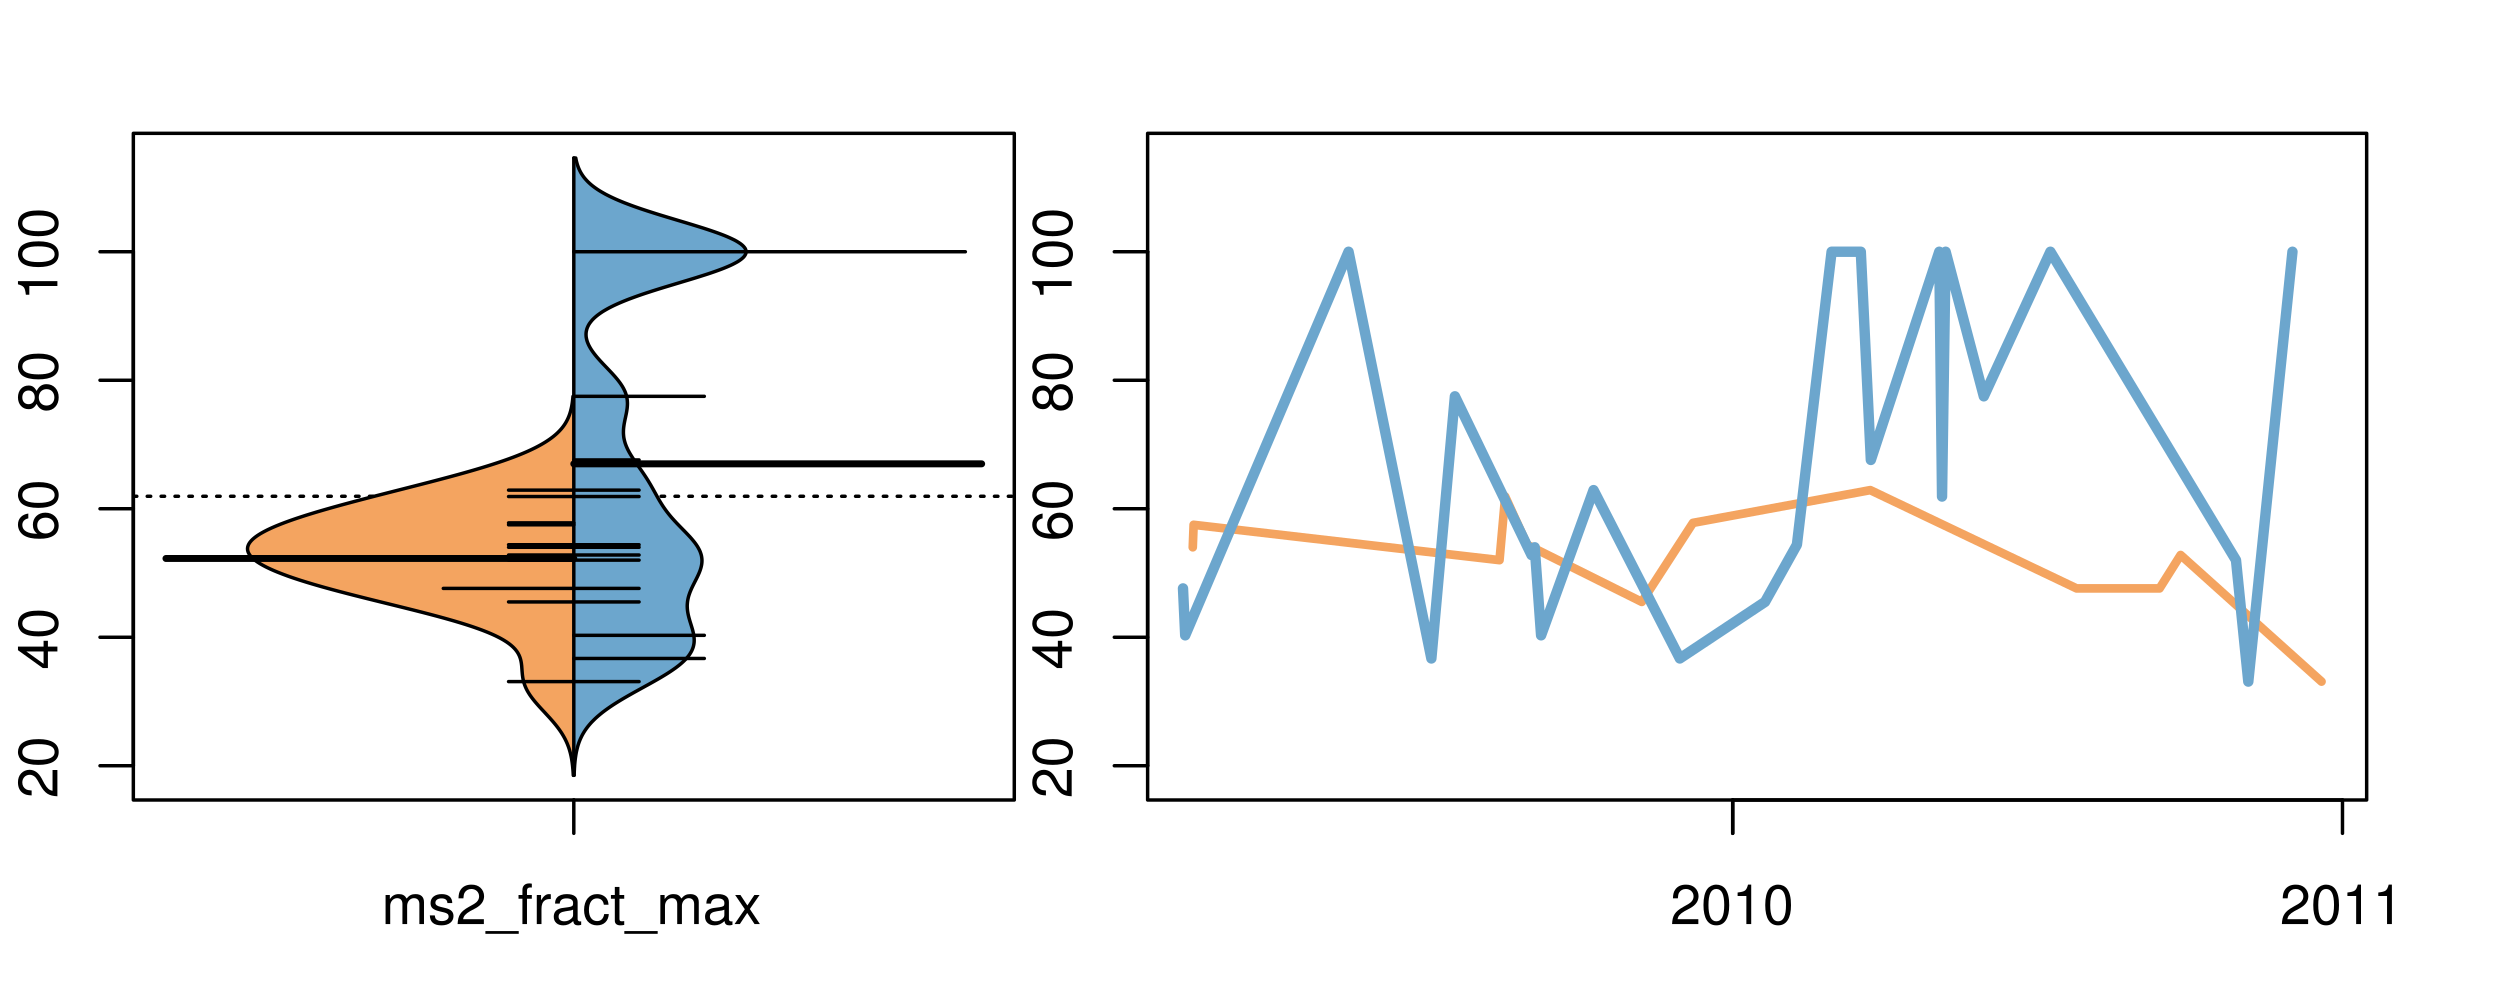 <?xml version="1.0" encoding="UTF-8"?>
<svg xmlns="http://www.w3.org/2000/svg" xmlns:xlink="http://www.w3.org/1999/xlink" width="540pt" height="216pt" viewBox="0 0 540 216" version="1.1">
<defs>
<g>
<symbol overflow="visible" id="glyph0-0">
<path style="stroke:none;" d="M -1.047 -6.078 L -1.047 -1.594 C -1.734 -1.703 -2.188 -2.094 -2.797 -3.125 L -3.438 -4.328 C -4.094 -5.516 -4.969 -6.125 -6.016 -6.125 C -6.719 -6.125 -7.375 -5.844 -7.844 -5.344 C -8.297 -4.844 -8.516 -4.219 -8.516 -3.406 C -8.516 -2.328 -8.125 -1.531 -7.406 -1.062 C -6.953 -0.75 -6.422 -0.625 -5.562 -0.594 L -5.562 -1.656 C -6.125 -1.688 -6.484 -1.766 -6.75 -1.906 C -7.266 -2.188 -7.578 -2.734 -7.578 -3.375 C -7.578 -4.328 -6.906 -5.047 -5.984 -5.047 C -5.312 -5.047 -4.734 -4.656 -4.312 -3.906 L -3.688 -2.797 C -2.672 -1.016 -1.875 -0.5 0 -0.406 L 0 -6.078 Z M -1.047 -6.078 "/>
</symbol>
<symbol overflow="visible" id="glyph0-1">
<path style="stroke:none;" d="M -8.516 -3.297 C -8.516 -2.516 -8.156 -1.781 -7.578 -1.344 C -6.828 -0.797 -5.688 -0.516 -4.109 -0.516 C -1.25 -0.516 0.281 -1.469 0.281 -3.297 C 0.281 -5.094 -1.25 -6.078 -4.047 -6.078 C -5.703 -6.078 -6.797 -5.812 -7.578 -5.25 C -8.172 -4.812 -8.516 -4.109 -8.516 -3.297 Z M -7.578 -3.297 C -7.578 -4.438 -6.422 -5 -4.141 -5 C -1.734 -5 -0.594 -4.453 -0.594 -3.281 C -0.594 -2.156 -1.781 -1.594 -4.109 -1.594 C -6.438 -1.594 -7.578 -2.156 -7.578 -3.297 Z M -7.578 -3.297 "/>
</symbol>
<symbol overflow="visible" id="glyph0-2">
<path style="stroke:none;" d="M -2.047 -3.922 L 0 -3.922 L 0 -4.984 L -2.047 -4.984 L -2.047 -6.234 L -2.984 -6.234 L -2.984 -4.984 L -8.516 -4.984 L -8.516 -4.203 L -3.156 -0.344 L -2.047 -0.344 Z M -2.984 -3.922 L -2.984 -1.266 L -6.703 -3.922 Z M -2.984 -3.922 "/>
</symbol>
<symbol overflow="visible" id="glyph0-3">
<path style="stroke:none;" d="M -6.281 -5.969 C -7.688 -5.766 -8.516 -4.859 -8.516 -3.562 C -8.516 -2.625 -8.047 -1.781 -7.297 -1.281 C -6.469 -0.75 -5.422 -0.516 -3.875 -0.516 C -2.453 -0.516 -1.531 -0.734 -0.781 -1.234 C -0.094 -1.688 0.281 -2.438 0.281 -3.375 C 0.281 -4.984 -0.922 -6.156 -2.594 -6.156 C -4.172 -6.156 -5.297 -5.078 -5.297 -3.547 C -5.297 -2.719 -4.969 -2.047 -4.344 -1.594 C -6.422 -1.609 -7.578 -2.281 -7.578 -3.484 C -7.578 -4.234 -7.109 -4.75 -6.281 -4.922 Z M -4.359 -3.422 C -4.359 -4.438 -3.641 -5.078 -2.516 -5.078 C -1.438 -5.078 -0.656 -4.359 -0.656 -3.391 C -0.656 -2.406 -1.469 -1.656 -2.562 -1.656 C -3.625 -1.656 -4.359 -2.375 -4.359 -3.422 Z M -4.359 -3.422 "/>
</symbol>
<symbol overflow="visible" id="glyph0-4">
<path style="stroke:none;" d="M -4.469 -4.688 C -5 -5.562 -5.438 -5.859 -6.234 -5.859 C -7.578 -5.859 -8.516 -4.812 -8.516 -3.297 C -8.516 -1.797 -7.578 -0.75 -6.234 -0.75 C -5.453 -0.75 -5.016 -1.031 -4.469 -1.891 C -4.016 -0.922 -3.297 -0.438 -2.359 -0.438 C -0.797 -0.438 0.281 -1.625 0.281 -3.297 C 0.281 -4.984 -0.797 -6.156 -2.359 -6.156 C -3.297 -6.156 -4.016 -5.672 -4.469 -4.688 Z M -7.578 -3.297 C -7.578 -4.203 -7.047 -4.781 -6.219 -4.781 C -5.422 -4.781 -4.891 -4.188 -4.891 -3.297 C -4.891 -2.406 -5.422 -1.828 -6.234 -1.828 C -7.047 -1.828 -7.578 -2.406 -7.578 -3.297 Z M -4.016 -3.297 C -4.016 -4.359 -3.344 -5.078 -2.344 -5.078 C -1.328 -5.078 -0.656 -4.359 -0.656 -3.281 C -0.656 -2.25 -1.344 -1.531 -2.344 -1.531 C -3.344 -1.531 -4.016 -2.25 -4.016 -3.297 Z M -4.016 -3.297 "/>
</symbol>
<symbol overflow="visible" id="glyph0-5">
<path style="stroke:none;" d="M -6.062 -3.109 L 0 -3.109 L 0 -4.156 L -8.516 -4.156 L -8.516 -3.469 C -7.203 -3.094 -7.016 -2.859 -6.812 -1.219 L -6.062 -1.219 Z M -6.062 -3.109 "/>
</symbol>
<symbol overflow="visible" id="glyph0-6">
<path style="stroke:none;" d="M -8.75 -5.938 L -8.75 -4.938 L -5.5 -4.938 C -6.125 -4.531 -6.469 -3.859 -6.469 -3.016 C -6.469 -1.375 -5.156 -0.312 -3.156 -0.312 C -1.031 -0.312 0.281 -1.359 0.281 -3.047 C 0.281 -3.906 -0.047 -4.516 -0.828 -5.047 L 0 -5.047 L 0 -5.938 Z M -5.531 -3.188 C -5.531 -4.266 -4.578 -4.938 -3.078 -4.938 C -1.625 -4.938 -0.656 -4.25 -0.656 -3.188 C -0.656 -2.094 -1.625 -1.359 -3.094 -1.359 C -4.562 -1.359 -5.531 -2.094 -5.531 -3.188 Z M -5.531 -3.188 "/>
</symbol>
<symbol overflow="visible" id="glyph0-7">
<path style="stroke:none;" d="M -6.281 -3.094 L -6.281 -2.047 L -7.266 -2.047 C -7.688 -2.047 -7.906 -2.297 -7.906 -2.75 C -7.906 -2.828 -7.906 -2.875 -7.891 -3.094 L -8.719 -3.094 C -8.766 -2.875 -8.781 -2.734 -8.781 -2.531 C -8.781 -1.609 -8.25 -1.062 -7.359 -1.062 L -6.281 -1.062 L -6.281 -0.219 L -5.469 -0.219 L -5.469 -1.062 L 0 -1.062 L 0 -2.047 L -5.469 -2.047 L -5.469 -3.094 Z M -6.281 -3.094 "/>
</symbol>
<symbol overflow="visible" id="glyph0-8">
<path style="stroke:none;" d="M 1.516 -6.938 L 1.516 0.266 L 2.109 0.266 L 2.109 -6.938 Z M 1.516 -6.938 "/>
</symbol>
<symbol overflow="visible" id="glyph0-9">
<path style="stroke:none;" d="M -6.469 -3.266 C -6.469 -1.5 -5.203 -0.438 -3.094 -0.438 C -0.984 -0.438 0.281 -1.484 0.281 -3.281 C 0.281 -5.047 -0.984 -6.125 -3.047 -6.125 C -5.219 -6.125 -6.469 -5.078 -6.469 -3.266 Z M -5.547 -3.281 C -5.547 -4.406 -4.625 -5.078 -3.062 -5.078 C -1.578 -5.078 -0.641 -4.375 -0.641 -3.281 C -0.641 -2.156 -1.578 -1.469 -3.094 -1.469 C -4.609 -1.469 -5.547 -2.156 -5.547 -3.281 Z M -5.547 -3.281 "/>
</symbol>
<symbol overflow="visible" id="glyph0-10">
<path style="stroke:none;" d="M -8.75 -1.828 L -8.75 -0.812 L 0 -0.812 L 0 -1.828 Z M -8.75 -1.828 "/>
</symbol>
<symbol overflow="visible" id="glyph0-11">
<path style="stroke:none;" d="M -1.25 -2.297 L -1.25 -1.047 L 0 -1.047 L 0 -2.297 Z M -1.25 -2.297 "/>
</symbol>
<symbol overflow="visible" id="glyph0-12">
<path style="stroke:none;" d="M -8.516 -5.719 L -8.516 -1.312 L -3.875 -0.688 L -3.875 -1.656 C -4.469 -2.141 -4.672 -2.562 -4.672 -3.219 C -4.672 -4.359 -3.891 -5.078 -2.625 -5.078 C -1.406 -5.078 -0.656 -4.375 -0.656 -3.219 C -0.656 -2.297 -1.125 -1.734 -2.094 -1.469 L -2.094 -0.422 C -1.391 -0.562 -1.062 -0.688 -0.75 -0.938 C -0.094 -1.422 0.281 -2.281 0.281 -3.234 C 0.281 -4.953 -0.969 -6.156 -2.766 -6.156 C -4.453 -6.156 -5.609 -5.047 -5.609 -3.406 C -5.609 -2.812 -5.453 -2.328 -5.094 -1.844 L -7.469 -2.172 L -7.469 -5.719 Z M -8.516 -5.719 "/>
</symbol>
<symbol overflow="visible" id="glyph0-13">
<path style="stroke:none;" d="M 0 -3.422 L -6.281 -5.828 L -6.281 -4.703 L -1.188 -2.922 L -6.281 -1.25 L -6.281 -0.125 L 0 -2.328 Z M 0 -3.422 "/>
</symbol>
<symbol overflow="visible" id="glyph0-14">
<path style="stroke:none;" d="M -0.594 -6.422 C -0.562 -6.312 -0.562 -6.266 -0.562 -6.203 C -0.562 -5.859 -0.75 -5.656 -1.062 -5.656 L -4.75 -5.656 C -5.875 -5.656 -6.469 -4.844 -6.469 -3.297 C -6.469 -2.391 -6.203 -1.625 -5.734 -1.219 C -5.406 -0.922 -5.047 -0.797 -4.422 -0.781 L -4.422 -1.781 C -5.203 -1.875 -5.547 -2.328 -5.547 -3.266 C -5.547 -4.156 -5.203 -4.672 -4.609 -4.672 L -4.344 -4.672 C -3.922 -4.672 -3.75 -4.422 -3.641 -3.625 C -3.469 -2.203 -3.422 -1.984 -3.266 -1.609 C -2.969 -0.875 -2.406 -0.5 -1.578 -0.5 C -0.438 -0.5 0.281 -1.297 0.281 -2.562 C 0.281 -3.359 0 -4 -0.641 -4.703 C -0.016 -4.781 0.281 -5.094 0.281 -5.734 C 0.281 -5.938 0.25 -6.094 0.172 -6.422 Z M -1.984 -4.672 C -1.641 -4.672 -1.438 -4.578 -1.156 -4.266 C -0.797 -3.859 -0.594 -3.375 -0.594 -2.781 C -0.594 -2 -0.969 -1.547 -1.609 -1.547 C -2.266 -1.547 -2.609 -1.984 -2.766 -3.062 C -2.906 -4.109 -2.953 -4.328 -3.109 -4.672 Z M -1.984 -4.672 "/>
</symbol>
<symbol overflow="visible" id="glyph0-15">
<path style="stroke:none;" d="M 0 -5.781 L -6.281 -5.781 L -6.281 -4.781 L -2.719 -4.781 C -1.438 -4.781 -0.594 -4.109 -0.594 -3.078 C -0.594 -2.281 -1.078 -1.781 -1.844 -1.781 L -6.281 -1.781 L -6.281 -0.781 L -1.438 -0.781 C -0.391 -0.781 0.281 -1.562 0.281 -2.781 C 0.281 -3.703 -0.047 -4.297 -0.875 -4.891 L 0 -4.891 Z M 0 -5.781 "/>
</symbol>
<symbol overflow="visible" id="glyph0-16">
<path style="stroke:none;" d="M -2.812 -6.156 C -3.766 -6.156 -4.344 -6.078 -4.812 -5.906 C -5.844 -5.5 -6.469 -4.531 -6.469 -3.359 C -6.469 -1.609 -5.125 -0.484 -3.062 -0.484 C -1 -0.484 0.281 -1.578 0.281 -3.344 C 0.281 -4.781 -0.547 -5.766 -1.906 -6.031 L -1.906 -5.016 C -1.078 -4.734 -0.641 -4.172 -0.641 -3.375 C -0.641 -2.734 -0.938 -2.203 -1.469 -1.859 C -1.828 -1.625 -2.188 -1.531 -2.812 -1.531 Z M -3.625 -1.547 C -4.781 -1.625 -5.547 -2.344 -5.547 -3.344 C -5.547 -4.328 -4.734 -5.094 -3.703 -5.094 C -3.672 -5.094 -3.641 -5.094 -3.625 -5.078 Z M -3.625 -1.547 "/>
</symbol>
<symbol overflow="visible" id="glyph1-0">
<path style="stroke:none;" d="M 0.844 -6.281 L 0.844 0 L 1.844 0 L 1.844 -3.953 C 1.844 -4.859 2.516 -5.594 3.328 -5.594 C 4.062 -5.594 4.484 -5.141 4.484 -4.328 L 4.484 0 L 5.5 0 L 5.5 -3.953 C 5.5 -4.859 6.156 -5.594 6.969 -5.594 C 7.703 -5.594 8.141 -5.125 8.141 -4.328 L 8.141 0 L 9.141 0 L 9.141 -4.719 C 9.141 -5.844 8.5 -6.469 7.312 -6.469 C 6.484 -6.469 5.969 -6.219 5.391 -5.516 C 5.016 -6.188 4.516 -6.469 3.703 -6.469 C 2.859 -6.469 2.297 -6.156 1.766 -5.406 L 1.766 -6.281 Z M 0.844 -6.281 "/>
</symbol>
<symbol overflow="visible" id="glyph1-1">
<path style="stroke:none;" d="M 5.25 -4.531 C 5.25 -5.766 4.422 -6.469 2.969 -6.469 C 1.516 -6.469 0.562 -5.719 0.562 -4.547 C 0.562 -3.562 1.062 -3.094 2.562 -2.734 L 3.484 -2.516 C 4.188 -2.344 4.469 -2.094 4.469 -1.625 C 4.469 -1.047 3.875 -0.641 3 -0.641 C 2.453 -0.641 2 -0.797 1.75 -1.062 C 1.594 -1.25 1.531 -1.422 1.469 -1.875 L 0.406 -1.875 C 0.453 -0.422 1.266 0.281 2.922 0.281 C 4.5 0.281 5.516 -0.5 5.516 -1.719 C 5.516 -2.656 4.984 -3.172 3.734 -3.469 L 2.766 -3.703 C 1.953 -3.891 1.609 -4.156 1.609 -4.594 C 1.609 -5.172 2.125 -5.547 2.938 -5.547 C 3.75 -5.547 4.172 -5.203 4.203 -4.531 Z M 5.25 -4.531 "/>
</symbol>
<symbol overflow="visible" id="glyph1-2">
<path style="stroke:none;" d="M 6.078 -1.047 L 1.594 -1.047 C 1.703 -1.734 2.094 -2.188 3.125 -2.797 L 4.328 -3.438 C 5.516 -4.094 6.125 -4.969 6.125 -6.016 C 6.125 -6.719 5.844 -7.375 5.344 -7.844 C 4.844 -8.297 4.219 -8.516 3.406 -8.516 C 2.328 -8.516 1.531 -8.125 1.062 -7.406 C 0.75 -6.953 0.625 -6.422 0.594 -5.562 L 1.656 -5.562 C 1.688 -6.125 1.766 -6.484 1.906 -6.75 C 2.188 -7.266 2.734 -7.578 3.375 -7.578 C 4.328 -7.578 5.047 -6.906 5.047 -5.984 C 5.047 -5.312 4.656 -4.734 3.906 -4.312 L 2.797 -3.688 C 1.016 -2.672 0.5 -1.875 0.406 0 L 6.078 0 Z M 6.078 -1.047 "/>
</symbol>
<symbol overflow="visible" id="glyph1-3">
<path style="stroke:none;" d="M 6.938 1.516 L -0.266 1.516 L -0.266 2.109 L 6.938 2.109 Z M 6.938 1.516 "/>
</symbol>
<symbol overflow="visible" id="glyph1-4">
<path style="stroke:none;" d="M 3.094 -6.281 L 2.047 -6.281 L 2.047 -7.266 C 2.047 -7.688 2.297 -7.906 2.75 -7.906 C 2.828 -7.906 2.875 -7.906 3.094 -7.891 L 3.094 -8.719 C 2.875 -8.766 2.734 -8.781 2.531 -8.781 C 1.609 -8.781 1.062 -8.25 1.062 -7.359 L 1.062 -6.281 L 0.219 -6.281 L 0.219 -5.469 L 1.062 -5.469 L 1.062 0 L 2.047 0 L 2.047 -5.469 L 3.094 -5.469 Z M 3.094 -6.281 "/>
</symbol>
<symbol overflow="visible" id="glyph1-5">
<path style="stroke:none;" d="M 0.828 -6.281 L 0.828 0 L 1.844 0 L 1.844 -3.266 C 1.844 -4.156 2.062 -4.75 2.547 -5.094 C 2.859 -5.328 3.156 -5.406 3.859 -5.406 L 3.859 -6.438 C 3.688 -6.453 3.594 -6.469 3.469 -6.469 C 2.812 -6.469 2.328 -6.078 1.75 -5.141 L 1.75 -6.281 Z M 0.828 -6.281 "/>
</symbol>
<symbol overflow="visible" id="glyph1-6">
<path style="stroke:none;" d="M 6.422 -0.594 C 6.312 -0.562 6.266 -0.562 6.203 -0.562 C 5.859 -0.562 5.656 -0.75 5.656 -1.062 L 5.656 -4.75 C 5.656 -5.875 4.844 -6.469 3.297 -6.469 C 2.391 -6.469 1.625 -6.203 1.219 -5.734 C 0.922 -5.406 0.797 -5.047 0.781 -4.422 L 1.781 -4.422 C 1.875 -5.203 2.328 -5.547 3.266 -5.547 C 4.156 -5.547 4.672 -5.203 4.672 -4.609 L 4.672 -4.344 C 4.672 -3.922 4.422 -3.75 3.625 -3.641 C 2.203 -3.469 1.984 -3.422 1.609 -3.266 C 0.875 -2.969 0.5 -2.406 0.5 -1.578 C 0.5 -0.438 1.297 0.281 2.562 0.281 C 3.359 0.281 4 0 4.703 -0.641 C 4.781 -0.016 5.094 0.281 5.734 0.281 C 5.938 0.281 6.094 0.25 6.422 0.172 Z M 4.672 -1.984 C 4.672 -1.641 4.578 -1.438 4.266 -1.156 C 3.859 -0.797 3.375 -0.594 2.781 -0.594 C 2 -0.594 1.547 -0.969 1.547 -1.609 C 1.547 -2.266 1.984 -2.609 3.062 -2.766 C 4.109 -2.906 4.328 -2.953 4.672 -3.109 Z M 4.672 -1.984 "/>
</symbol>
<symbol overflow="visible" id="glyph1-7">
<path style="stroke:none;" d="M 5.656 -4.172 C 5.609 -4.781 5.469 -5.188 5.234 -5.531 C 4.797 -6.125 4.047 -6.469 3.172 -6.469 C 1.469 -6.469 0.375 -5.125 0.375 -3.031 C 0.375 -1.016 1.453 0.281 3.156 0.281 C 4.656 0.281 5.609 -0.625 5.719 -2.156 L 4.719 -2.156 C 4.547 -1.156 4.031 -0.641 3.188 -0.641 C 2.078 -0.641 1.422 -1.547 1.422 -3.031 C 1.422 -4.609 2.062 -5.547 3.156 -5.547 C 4 -5.547 4.531 -5.047 4.641 -4.172 Z M 5.656 -4.172 "/>
</symbol>
<symbol overflow="visible" id="glyph1-8">
<path style="stroke:none;" d="M 3.047 -6.281 L 2.016 -6.281 L 2.016 -8.016 L 1.016 -8.016 L 1.016 -6.281 L 0.172 -6.281 L 0.172 -5.469 L 1.016 -5.469 L 1.016 -0.719 C 1.016 -0.078 1.453 0.281 2.234 0.281 C 2.469 0.281 2.719 0.25 3.047 0.188 L 3.047 -0.641 C 2.922 -0.609 2.766 -0.594 2.562 -0.594 C 2.141 -0.594 2.016 -0.719 2.016 -1.156 L 2.016 -5.469 L 3.047 -5.469 Z M 3.047 -6.281 "/>
</symbol>
<symbol overflow="visible" id="glyph1-9">
<path style="stroke:none;" d="M 3.5 -3.25 L 5.609 -6.281 L 4.484 -6.281 L 2.969 -4.016 L 1.469 -6.281 L 0.328 -6.281 L 2.422 -3.203 L 0.203 0 L 1.344 0 L 2.938 -2.406 L 4.516 0 L 5.672 0 Z M 3.5 -3.25 "/>
</symbol>
<symbol overflow="visible" id="glyph1-10">
<path style="stroke:none;" d="M 3.297 -8.516 C 2.516 -8.516 1.781 -8.156 1.344 -7.578 C 0.797 -6.828 0.516 -5.688 0.516 -4.109 C 0.516 -1.25 1.469 0.281 3.297 0.281 C 5.094 0.281 6.078 -1.25 6.078 -4.047 C 6.078 -5.703 5.812 -6.797 5.25 -7.578 C 4.812 -8.172 4.109 -8.516 3.297 -8.516 Z M 3.297 -7.578 C 4.438 -7.578 5 -6.422 5 -4.141 C 5 -1.734 4.453 -0.594 3.281 -0.594 C 2.156 -0.594 1.594 -1.781 1.594 -4.109 C 1.594 -6.438 2.156 -7.578 3.297 -7.578 Z M 3.297 -7.578 "/>
</symbol>
<symbol overflow="visible" id="glyph1-11">
<path style="stroke:none;" d="M 3.109 -6.062 L 3.109 0 L 4.156 0 L 4.156 -8.516 L 3.469 -8.516 C 3.094 -7.203 2.859 -7.016 1.219 -6.812 L 1.219 -6.062 Z M 3.109 -6.062 "/>
</symbol>
</g>
<clipPath id="clip1">
  <path d="M 28.801 28.801 L 220.086 28.801 L 220.086 173.801 L 28.801 173.801 Z M 28.801 28.801 "/>
</clipPath>
<clipPath id="clip2">
  <path d="M 247.887 28.801 L 512.199 28.801 L 512.199 173.801 L 247.887 173.801 Z M 247.887 28.801 "/>
</clipPath>
<clipPath id="clip3">
  <path d="M 233.484 14.398 L 526.598 14.398 L 526.598 188.199 L 233.484 188.199 Z M 233.484 14.398 "/>
</clipPath>
<clipPath id="clip4">
  <path d="M 247.887 28.801 L 512.199 28.801 L 512.199 173.801 L 247.887 173.801 Z M 247.887 28.801 "/>
</clipPath>
</defs>
<g id="surface481">
<path style="fill:none;stroke-width:0.75;stroke-linecap:round;stroke-linejoin:round;stroke:rgb(0%,0%,0%);stroke-opacity:1;stroke-miterlimit:10;" d="M 28.801 172.801 L 219.086 172.801 L 219.086 28.801 L 28.801 28.801 L 28.801 172.801 "/>
<path style="fill:none;stroke-width:0.75;stroke-linecap:round;stroke-linejoin:round;stroke:rgb(0%,0%,0%);stroke-opacity:1;stroke-miterlimit:10;" d="M 28.801 165.402 L 28.801 54.379 "/>
<path style="fill:none;stroke-width:0.75;stroke-linecap:round;stroke-linejoin:round;stroke:rgb(0%,0%,0%);stroke-opacity:1;stroke-miterlimit:10;" d="M 28.801 165.402 L 21.602 165.402 "/>
<path style="fill:none;stroke-width:0.75;stroke-linecap:round;stroke-linejoin:round;stroke:rgb(0%,0%,0%);stroke-opacity:1;stroke-miterlimit:10;" d="M 28.801 137.645 L 21.602 137.645 "/>
<path style="fill:none;stroke-width:0.75;stroke-linecap:round;stroke-linejoin:round;stroke:rgb(0%,0%,0%);stroke-opacity:1;stroke-miterlimit:10;" d="M 28.801 109.891 L 21.602 109.891 "/>
<path style="fill:none;stroke-width:0.75;stroke-linecap:round;stroke-linejoin:round;stroke:rgb(0%,0%,0%);stroke-opacity:1;stroke-miterlimit:10;" d="M 28.801 82.133 L 21.602 82.133 "/>
<path style="fill:none;stroke-width:0.75;stroke-linecap:round;stroke-linejoin:round;stroke:rgb(0%,0%,0%);stroke-opacity:1;stroke-miterlimit:10;" d="M 28.801 54.379 L 21.602 54.379 "/>
<g style="fill:rgb(0%,0%,0%);fill-opacity:1;">
  <use xlink:href="#glyph0-0" x="12.396" y="172.402"/>
  <use xlink:href="#glyph0-1" x="12.396" y="165.73"/>
</g>
<g style="fill:rgb(0%,0%,0%);fill-opacity:1;">
  <use xlink:href="#glyph0-2" x="12.396" y="144.645"/>
  <use xlink:href="#glyph0-1" x="12.396" y="137.973"/>
</g>
<g style="fill:rgb(0%,0%,0%);fill-opacity:1;">
  <use xlink:href="#glyph0-3" x="12.396" y="116.891"/>
  <use xlink:href="#glyph0-1" x="12.396" y="110.219"/>
</g>
<g style="fill:rgb(0%,0%,0%);fill-opacity:1;">
  <use xlink:href="#glyph0-4" x="12.396" y="89.133"/>
  <use xlink:href="#glyph0-1" x="12.396" y="82.461"/>
</g>
<g style="fill:rgb(0%,0%,0%);fill-opacity:1;">
  <use xlink:href="#glyph0-5" x="12.396" y="64.879"/>
  <use xlink:href="#glyph0-1" x="12.396" y="58.207"/>
  <use xlink:href="#glyph0-1" x="12.396" y="51.535"/>
</g>
<path style="fill:none;stroke-width:0.75;stroke-linecap:round;stroke-linejoin:round;stroke:rgb(0%,0%,0%);stroke-opacity:1;stroke-miterlimit:10;" d="M 123.941 172.801 L 123.941 172.801 "/>
<path style="fill:none;stroke-width:0.75;stroke-linecap:round;stroke-linejoin:round;stroke:rgb(0%,0%,0%);stroke-opacity:1;stroke-miterlimit:10;" d="M 123.941 172.801 L 123.941 180 "/>
<g style="fill:rgb(0%,0%,0%);fill-opacity:1;">
  <use xlink:href="#glyph1-0" x="82.441" y="199.596"/>
  <use xlink:href="#glyph1-1" x="92.438" y="199.596"/>
  <use xlink:href="#glyph1-2" x="98.438" y="199.596"/>
  <use xlink:href="#glyph1-3" x="105.109" y="199.596"/>
  <use xlink:href="#glyph1-4" x="111.781" y="199.596"/>
  <use xlink:href="#glyph1-5" x="115.117" y="199.596"/>
  <use xlink:href="#glyph1-6" x="119.113" y="199.596"/>
  <use xlink:href="#glyph1-7" x="125.785" y="199.596"/>
  <use xlink:href="#glyph1-8" x="131.785" y="199.596"/>
  <use xlink:href="#glyph1-3" x="135.121" y="199.596"/>
  <use xlink:href="#glyph1-0" x="141.793" y="199.596"/>
  <use xlink:href="#glyph1-6" x="151.789" y="199.596"/>
  <use xlink:href="#glyph1-9" x="158.461" y="199.596"/>
</g>
<g clip-path="url(#clip1)" clip-rule="nonzero">
<path style="fill:none;stroke-width:0.75;stroke-linecap:round;stroke-linejoin:round;stroke:rgb(0%,0%,0%);stroke-opacity:1;stroke-dasharray:0.75,2.25;stroke-miterlimit:10;" d="M 28.801 107.199 L 219.086 107.199 "/>
<path style=" stroke:none;fill-rule:nonzero;fill:rgb(95.686%,64.314%,37.647%);fill-opacity:1;" d="M 123.941 85.621 L 123.762 85.621 L 123.75 85.781 L 123.703 86.262 L 123.625 86.902 L 123.578 87.223 L 123.496 87.703 L 123.465 87.863 L 123.43 88.023 L 123.398 88.184 L 123.281 88.664 L 123.238 88.824 L 123.145 89.145 L 123.043 89.465 L 122.926 89.785 L 122.863 89.945 L 122.73 90.266 L 122.582 90.586 L 122.504 90.746 L 122.332 91.066 L 122.242 91.227 L 122.047 91.547 L 121.941 91.707 L 121.832 91.867 L 121.598 92.188 L 121.473 92.348 L 121.344 92.508 L 121.211 92.668 L 120.922 92.988 L 120.77 93.148 L 120.449 93.469 L 120.277 93.629 L 120.102 93.789 L 119.918 93.949 L 119.727 94.109 L 119.531 94.27 L 119.324 94.43 L 119.113 94.59 L 118.898 94.75 L 118.672 94.91 L 118.438 95.07 L 118.199 95.23 L 117.949 95.391 L 117.695 95.551 L 117.43 95.711 L 117.16 95.871 L 116.879 96.031 L 116.594 96.191 L 116.297 96.352 L 115.992 96.512 L 115.684 96.672 L 115.363 96.832 L 114.699 97.152 L 114.352 97.312 L 114 97.473 L 113.637 97.633 L 113.266 97.793 L 112.887 97.953 L 112.5 98.113 L 112.105 98.273 L 111.699 98.434 L 111.289 98.594 L 110.871 98.754 L 110.004 99.074 L 109.559 99.234 L 109.105 99.395 L 108.648 99.555 L 107.703 99.875 L 107.219 100.035 L 106.234 100.355 L 105.727 100.516 L 105.215 100.676 L 104.695 100.836 L 104.172 100.996 L 103.641 101.156 L 103.102 101.316 L 102.559 101.477 L 102.008 101.637 L 100.891 101.957 L 100.324 102.117 L 99.176 102.438 L 98.594 102.598 L 98.008 102.758 L 97.418 102.918 L 96.824 103.078 L 95.621 103.398 L 95.016 103.559 L 93.797 103.879 L 93.184 104.039 L 92.566 104.199 L 90.703 104.68 L 89.453 105 L 88.824 105.16 L 88.199 105.32 L 86.941 105.641 L 86.309 105.801 L 84.422 106.281 L 83.797 106.441 L 83.168 106.602 L 81.293 107.082 L 80.051 107.402 L 79.434 107.562 L 77.594 108.043 L 76.383 108.363 L 75.188 108.684 L 74.594 108.844 L 74.004 109.004 L 73.418 109.164 L 72.262 109.484 L 71.688 109.645 L 70.562 109.965 L 70.004 110.125 L 68.91 110.445 L 68.371 110.605 L 67.84 110.766 L 67.312 110.926 L 66.793 111.086 L 66.277 111.246 L 65.773 111.406 L 65.277 111.566 L 64.785 111.727 L 64.301 111.887 L 63.824 112.047 L 63.359 112.207 L 62.898 112.367 L 62.449 112.527 L 62.008 112.688 L 61.57 112.848 L 60.734 113.168 L 60.332 113.328 L 59.938 113.488 L 59.547 113.648 L 59.176 113.809 L 58.809 113.969 L 58.457 114.129 L 58.113 114.289 L 57.777 114.449 L 57.461 114.609 L 57.148 114.77 L 56.852 114.93 L 56.566 115.09 L 56.285 115.25 L 56.027 115.41 L 55.773 115.57 L 55.535 115.73 L 55.312 115.891 L 55.094 116.051 L 54.895 116.211 L 54.707 116.371 L 54.531 116.531 L 54.371 116.691 L 54.219 116.852 L 54.086 117.012 L 53.961 117.172 L 53.852 117.332 L 53.758 117.492 L 53.672 117.652 L 53.609 117.812 L 53.551 117.973 L 53.508 118.133 L 53.484 118.293 L 53.465 118.453 L 53.469 118.613 L 53.48 118.773 L 53.508 118.934 L 53.551 119.094 L 53.602 119.254 L 53.672 119.414 L 53.754 119.574 L 53.848 119.734 L 53.957 119.895 L 54.078 120.055 L 54.215 120.215 L 54.363 120.375 L 54.523 120.535 L 54.699 120.695 L 54.883 120.855 L 55.086 121.016 L 55.301 121.176 L 55.523 121.336 L 55.766 121.496 L 56.012 121.656 L 56.277 121.816 L 56.555 121.977 L 56.84 122.137 L 57.141 122.297 L 57.449 122.457 L 57.773 122.617 L 58.109 122.777 L 58.453 122.938 L 58.812 123.098 L 59.176 123.258 L 59.559 123.418 L 59.945 123.578 L 60.344 123.738 L 60.758 123.898 L 61.176 124.059 L 61.609 124.219 L 62.047 124.383 L 62.496 124.543 L 62.957 124.703 L 63.426 124.863 L 63.906 125.023 L 64.395 125.184 L 64.887 125.344 L 65.395 125.504 L 65.906 125.664 L 66.426 125.824 L 66.957 125.984 L 67.492 126.145 L 68.039 126.305 L 68.59 126.465 L 69.148 126.625 L 69.715 126.785 L 70.285 126.945 L 70.867 127.105 L 71.453 127.266 L 72.043 127.426 L 72.641 127.586 L 73.242 127.746 L 73.852 127.906 L 74.465 128.066 L 75.082 128.227 L 75.703 128.387 L 76.328 128.547 L 76.957 128.707 L 77.59 128.867 L 78.863 129.188 L 79.504 129.348 L 80.793 129.668 L 83.387 130.309 L 84.039 130.469 L 85.984 130.949 L 87.918 131.43 L 88.555 131.59 L 89.195 131.75 L 89.828 131.91 L 91.086 132.23 L 91.707 132.391 L 92.324 132.551 L 92.938 132.711 L 93.543 132.871 L 94.145 133.031 L 94.738 133.191 L 95.328 133.352 L 95.91 133.512 L 96.484 133.672 L 97.051 133.832 L 97.609 133.992 L 98.16 134.152 L 98.699 134.312 L 99.234 134.473 L 99.762 134.633 L 100.273 134.793 L 100.781 134.953 L 101.273 135.113 L 101.762 135.273 L 102.238 135.434 L 102.699 135.594 L 103.156 135.754 L 103.598 135.914 L 104.031 136.074 L 104.453 136.234 L 104.859 136.395 L 105.262 136.555 L 105.645 136.715 L 106.02 136.875 L 106.387 137.035 L 106.734 137.195 L 107.078 137.355 L 107.406 137.516 L 107.723 137.676 L 108.031 137.836 L 108.32 137.996 L 108.602 138.156 L 108.871 138.316 L 109.129 138.477 L 109.383 138.637 L 109.613 138.797 L 109.84 138.957 L 110.055 139.117 L 110.258 139.277 L 110.453 139.438 L 110.633 139.598 L 110.809 139.758 L 110.969 139.918 L 111.121 140.078 L 111.27 140.238 L 111.402 140.398 L 111.527 140.559 L 111.645 140.719 L 111.754 140.879 L 111.855 141.039 L 111.945 141.199 L 112.031 141.359 L 112.113 141.52 L 112.184 141.68 L 112.25 141.84 L 112.309 142 L 112.363 142.16 L 112.414 142.32 L 112.457 142.48 L 112.496 142.641 L 112.531 142.801 L 112.562 142.961 L 112.617 143.281 L 112.676 143.762 L 112.691 143.922 L 112.773 145.043 L 112.789 145.203 L 112.801 145.363 L 112.848 145.844 L 112.871 146.004 L 112.891 146.164 L 112.914 146.324 L 112.941 146.484 L 113.004 146.805 L 113.039 146.965 L 113.078 147.125 L 113.164 147.445 L 113.266 147.766 L 113.32 147.926 L 113.445 148.246 L 113.512 148.406 L 113.582 148.566 L 113.656 148.727 L 113.734 148.887 L 113.816 149.047 L 113.902 149.207 L 113.992 149.367 L 114.086 149.527 L 114.184 149.688 L 114.387 150.008 L 114.605 150.328 L 114.957 150.809 L 115.207 151.129 L 115.465 151.449 L 115.598 151.609 L 115.871 151.93 L 116.293 152.41 L 116.582 152.73 L 116.73 152.891 L 116.875 153.051 L 118.359 154.652 L 118.504 154.812 L 118.652 154.973 L 118.797 155.133 L 119.359 155.773 L 119.633 156.094 L 119.898 156.414 L 120.156 156.734 L 120.406 157.055 L 120.527 157.215 L 120.762 157.535 L 120.988 157.855 L 121.098 158.016 L 121.309 158.336 L 121.41 158.496 L 121.605 158.816 L 121.699 158.977 L 121.879 159.297 L 122.051 159.617 L 122.285 160.098 L 122.359 160.258 L 122.5 160.578 L 122.566 160.738 L 122.691 161.059 L 122.809 161.379 L 122.918 161.699 L 122.969 161.859 L 123.109 162.34 L 123.195 162.66 L 123.234 162.82 L 123.27 162.98 L 123.309 163.141 L 123.344 163.301 L 123.438 163.781 L 123.52 164.262 L 123.59 164.742 L 123.668 165.383 L 123.746 166.184 L 123.793 166.824 L 123.801 166.984 L 123.812 167.145 L 123.828 167.465 L 123.941 167.465 Z M 123.941 85.621 "/>
<path style="fill:none;stroke-width:0.75;stroke-linecap:round;stroke-linejoin:round;stroke:rgb(0%,0%,0%);stroke-opacity:1;stroke-miterlimit:10;" d="M 123.941 85.621 L 123.762 85.621 L 123.75 85.781 L 123.703 86.262 L 123.625 86.902 L 123.578 87.223 L 123.496 87.703 L 123.465 87.863 L 123.43 88.023 L 123.398 88.184 L 123.281 88.664 L 123.238 88.824 L 123.145 89.145 L 123.043 89.465 L 122.926 89.785 L 122.863 89.945 L 122.73 90.266 L 122.582 90.586 L 122.504 90.746 L 122.332 91.066 L 122.242 91.227 L 122.047 91.547 L 121.941 91.707 L 121.832 91.867 L 121.598 92.188 L 121.473 92.348 L 121.344 92.508 L 121.211 92.668 L 120.922 92.988 L 120.77 93.148 L 120.449 93.469 L 120.277 93.629 L 120.102 93.789 L 119.918 93.949 L 119.727 94.109 L 119.531 94.27 L 119.324 94.43 L 119.113 94.59 L 118.898 94.75 L 118.672 94.91 L 118.438 95.07 L 118.199 95.23 L 117.949 95.391 L 117.695 95.551 L 117.43 95.711 L 117.16 95.871 L 116.879 96.031 L 116.594 96.191 L 116.297 96.352 L 115.992 96.512 L 115.684 96.672 L 115.363 96.832 L 114.699 97.152 L 114.352 97.312 L 114 97.473 L 113.637 97.633 L 113.266 97.793 L 112.887 97.953 L 112.5 98.113 L 112.105 98.273 L 111.699 98.434 L 111.289 98.594 L 110.871 98.754 L 110.004 99.074 L 109.559 99.234 L 109.105 99.395 L 108.648 99.555 L 107.703 99.875 L 107.219 100.035 L 106.234 100.355 L 105.727 100.516 L 105.215 100.676 L 104.695 100.836 L 104.172 100.996 L 103.641 101.156 L 103.102 101.316 L 102.559 101.477 L 102.008 101.637 L 100.891 101.957 L 100.324 102.117 L 99.176 102.438 L 98.594 102.598 L 98.008 102.758 L 97.418 102.918 L 96.824 103.078 L 95.621 103.398 L 95.016 103.559 L 93.797 103.879 L 93.184 104.039 L 92.566 104.199 L 90.703 104.68 L 89.453 105 L 88.824 105.16 L 88.199 105.32 L 86.941 105.641 L 86.309 105.801 L 84.422 106.281 L 83.797 106.441 L 83.168 106.602 L 81.293 107.082 L 80.051 107.402 L 79.434 107.562 L 77.594 108.043 L 76.383 108.363 L 75.188 108.684 L 74.594 108.844 L 74.004 109.004 L 73.418 109.164 L 72.262 109.484 L 71.688 109.645 L 70.562 109.965 L 70.004 110.125 L 68.91 110.445 L 68.371 110.605 L 67.84 110.766 L 67.312 110.926 L 66.793 111.086 L 66.277 111.246 L 65.773 111.406 L 65.277 111.566 L 64.785 111.727 L 64.301 111.887 L 63.824 112.047 L 63.359 112.207 L 62.898 112.367 L 62.449 112.527 L 62.008 112.688 L 61.57 112.848 L 60.734 113.168 L 60.332 113.328 L 59.938 113.488 L 59.547 113.648 L 59.176 113.809 L 58.809 113.969 L 58.457 114.129 L 58.113 114.289 L 57.777 114.449 L 57.461 114.609 L 57.148 114.77 L 56.852 114.93 L 56.566 115.09 L 56.285 115.25 L 56.027 115.41 L 55.773 115.57 L 55.535 115.73 L 55.312 115.891 L 55.094 116.051 L 54.895 116.211 L 54.707 116.371 L 54.531 116.531 L 54.371 116.691 L 54.219 116.852 L 54.086 117.012 L 53.961 117.172 L 53.852 117.332 L 53.758 117.492 L 53.672 117.652 L 53.609 117.812 L 53.551 117.973 L 53.508 118.133 L 53.484 118.293 L 53.465 118.453 L 53.469 118.613 L 53.48 118.773 L 53.508 118.934 L 53.551 119.094 L 53.602 119.254 L 53.672 119.414 L 53.754 119.574 L 53.848 119.734 L 53.957 119.895 L 54.078 120.055 L 54.215 120.215 L 54.363 120.375 L 54.523 120.535 L 54.699 120.695 L 54.883 120.855 L 55.086 121.016 L 55.301 121.176 L 55.523 121.336 L 55.766 121.496 L 56.012 121.656 L 56.277 121.816 L 56.555 121.977 L 56.84 122.137 L 57.141 122.297 L 57.449 122.457 L 57.773 122.617 L 58.109 122.777 L 58.453 122.938 L 58.812 123.098 L 59.176 123.258 L 59.559 123.418 L 59.945 123.578 L 60.344 123.738 L 60.758 123.898 L 61.176 124.059 L 61.609 124.219 L 62.047 124.383 L 62.496 124.543 L 62.957 124.703 L 63.426 124.863 L 63.906 125.023 L 64.395 125.184 L 64.887 125.344 L 65.395 125.504 L 65.906 125.664 L 66.426 125.824 L 66.957 125.984 L 67.492 126.145 L 68.039 126.305 L 68.59 126.465 L 69.148 126.625 L 69.715 126.785 L 70.285 126.945 L 70.867 127.105 L 71.453 127.266 L 72.043 127.426 L 72.641 127.586 L 73.242 127.746 L 73.852 127.906 L 74.465 128.066 L 75.082 128.227 L 75.703 128.387 L 76.328 128.547 L 76.957 128.707 L 77.59 128.867 L 78.863 129.188 L 79.504 129.348 L 80.793 129.668 L 83.387 130.309 L 84.039 130.469 L 85.984 130.949 L 87.918 131.43 L 88.555 131.59 L 89.195 131.75 L 89.828 131.91 L 91.086 132.23 L 91.707 132.391 L 92.324 132.551 L 92.938 132.711 L 93.543 132.871 L 94.145 133.031 L 94.738 133.191 L 95.328 133.352 L 95.91 133.512 L 96.484 133.672 L 97.051 133.832 L 97.609 133.992 L 98.16 134.152 L 98.699 134.312 L 99.234 134.473 L 99.762 134.633 L 100.273 134.793 L 100.781 134.953 L 101.273 135.113 L 101.762 135.273 L 102.238 135.434 L 102.699 135.594 L 103.156 135.754 L 103.598 135.914 L 104.031 136.074 L 104.453 136.234 L 104.859 136.395 L 105.262 136.555 L 105.645 136.715 L 106.02 136.875 L 106.387 137.035 L 106.734 137.195 L 107.078 137.355 L 107.406 137.516 L 107.723 137.676 L 108.031 137.836 L 108.32 137.996 L 108.602 138.156 L 108.871 138.316 L 109.129 138.477 L 109.383 138.637 L 109.613 138.797 L 109.84 138.957 L 110.055 139.117 L 110.258 139.277 L 110.453 139.438 L 110.633 139.598 L 110.809 139.758 L 110.969 139.918 L 111.121 140.078 L 111.27 140.238 L 111.402 140.398 L 111.527 140.559 L 111.645 140.719 L 111.754 140.879 L 111.855 141.039 L 111.945 141.199 L 112.031 141.359 L 112.113 141.52 L 112.184 141.68 L 112.25 141.84 L 112.309 142 L 112.363 142.16 L 112.414 142.32 L 112.457 142.48 L 112.496 142.641 L 112.531 142.801 L 112.562 142.961 L 112.617 143.281 L 112.676 143.762 L 112.691 143.922 L 112.773 145.043 L 112.789 145.203 L 112.801 145.363 L 112.848 145.844 L 112.871 146.004 L 112.891 146.164 L 112.914 146.324 L 112.941 146.484 L 113.004 146.805 L 113.039 146.965 L 113.078 147.125 L 113.164 147.445 L 113.266 147.766 L 113.32 147.926 L 113.445 148.246 L 113.512 148.406 L 113.582 148.566 L 113.656 148.727 L 113.734 148.887 L 113.816 149.047 L 113.902 149.207 L 113.992 149.367 L 114.086 149.527 L 114.184 149.688 L 114.387 150.008 L 114.605 150.328 L 114.957 150.809 L 115.207 151.129 L 115.465 151.449 L 115.598 151.609 L 115.871 151.93 L 116.293 152.41 L 116.582 152.73 L 116.73 152.891 L 116.875 153.051 L 118.359 154.652 L 118.504 154.812 L 118.652 154.973 L 118.797 155.133 L 119.359 155.773 L 119.633 156.094 L 119.898 156.414 L 120.156 156.734 L 120.406 157.055 L 120.527 157.215 L 120.762 157.535 L 120.988 157.855 L 121.098 158.016 L 121.309 158.336 L 121.41 158.496 L 121.605 158.816 L 121.699 158.977 L 121.879 159.297 L 122.051 159.617 L 122.285 160.098 L 122.359 160.258 L 122.5 160.578 L 122.566 160.738 L 122.691 161.059 L 122.809 161.379 L 122.918 161.699 L 122.969 161.859 L 123.109 162.34 L 123.195 162.66 L 123.234 162.82 L 123.27 162.98 L 123.309 163.141 L 123.344 163.301 L 123.438 163.781 L 123.52 164.262 L 123.59 164.742 L 123.668 165.383 L 123.746 166.184 L 123.793 166.824 L 123.801 166.984 L 123.812 167.145 L 123.828 167.465 L 123.941 167.465 "/>
<path style=" stroke:none;fill-rule:nonzero;fill:rgb(42.353%,65.098%,80.392%);fill-opacity:1;" d="M 123.941 167.465 L 124.012 167.465 L 124.023 167.207 L 124.031 166.945 L 124.055 166.422 L 124.07 166.16 L 124.082 165.902 L 124.102 165.641 L 124.117 165.379 L 124.137 165.117 L 124.16 164.855 L 124.184 164.598 L 124.211 164.336 L 124.273 163.812 L 124.309 163.555 L 124.387 163.031 L 124.48 162.508 L 124.535 162.25 L 124.594 161.988 L 124.656 161.727 L 124.723 161.465 L 124.793 161.203 L 124.871 160.945 L 125.043 160.422 L 125.141 160.16 L 125.246 159.898 L 125.352 159.641 L 125.473 159.379 L 125.598 159.117 L 125.73 158.855 L 125.871 158.594 L 126.023 158.336 L 126.18 158.074 L 126.348 157.812 L 126.527 157.551 L 126.715 157.289 L 126.91 157.031 L 127.117 156.77 L 127.336 156.508 L 127.562 156.246 L 127.801 155.984 L 128.055 155.727 L 128.316 155.465 L 128.586 155.203 L 128.871 154.941 L 129.168 154.68 L 129.473 154.422 L 129.789 154.16 L 130.117 153.898 L 130.457 153.637 L 130.809 153.375 L 131.168 153.117 L 131.543 152.855 L 131.922 152.594 L 132.312 152.332 L 132.715 152.07 L 133.125 151.812 L 133.543 151.551 L 133.973 151.289 L 134.406 151.027 L 134.848 150.766 L 135.297 150.508 L 135.75 150.246 L 136.672 149.723 L 137.141 149.461 L 137.609 149.203 L 138.555 148.68 L 139.031 148.418 L 139.504 148.156 L 139.977 147.898 L 140.914 147.375 L 141.379 147.113 L 141.836 146.852 L 142.289 146.594 L 142.734 146.332 L 143.172 146.07 L 143.602 145.809 L 144.02 145.551 L 144.434 145.289 L 144.832 145.027 L 145.219 144.766 L 145.594 144.504 L 145.961 144.246 L 146.305 143.984 L 146.641 143.723 L 146.961 143.461 L 147.266 143.199 L 147.551 142.941 L 147.824 142.68 L 148.082 142.418 L 148.32 142.156 L 148.543 141.895 L 148.75 141.637 L 148.938 141.375 L 149.105 141.113 L 149.262 140.852 L 149.402 140.59 L 149.52 140.332 L 149.625 140.07 L 149.719 139.809 L 149.789 139.547 L 149.848 139.285 L 149.895 139.027 L 149.926 138.766 L 149.941 138.504 L 149.945 138.242 L 149.938 137.98 L 149.918 137.723 L 149.891 137.461 L 149.852 137.199 L 149.809 136.938 L 149.75 136.676 L 149.691 136.418 L 149.625 136.156 L 149.555 135.895 L 149.398 135.371 L 149.32 135.113 L 149.074 134.328 L 148.996 134.066 L 148.922 133.809 L 148.848 133.547 L 148.777 133.285 L 148.652 132.762 L 148.602 132.504 L 148.555 132.242 L 148.516 131.98 L 148.484 131.719 L 148.461 131.457 L 148.449 131.199 L 148.441 130.938 L 148.445 130.676 L 148.461 130.414 L 148.484 130.152 L 148.512 129.895 L 148.555 129.633 L 148.605 129.371 L 148.664 129.109 L 148.73 128.848 L 148.809 128.59 L 148.895 128.328 L 148.988 128.066 L 149.086 127.805 L 149.195 127.547 L 149.305 127.285 L 149.422 127.023 L 149.672 126.5 L 149.801 126.242 L 150.332 125.195 L 150.461 124.938 L 150.59 124.676 L 150.715 124.414 L 150.836 124.152 L 150.953 123.891 L 151.062 123.633 L 151.164 123.371 L 151.258 123.109 L 151.34 122.848 L 151.418 122.586 L 151.48 122.328 L 151.535 122.066 L 151.578 121.805 L 151.605 121.543 L 151.621 121.281 L 151.625 121.023 L 151.613 120.762 L 151.586 120.5 L 151.547 120.238 L 151.496 119.977 L 151.426 119.719 L 151.34 119.457 L 151.246 119.195 L 151.137 118.934 L 151.008 118.672 L 150.867 118.414 L 150.719 118.152 L 150.555 117.891 L 150.379 117.629 L 150.191 117.367 L 149.996 117.109 L 149.785 116.848 L 149.57 116.586 L 149.348 116.324 L 149.117 116.062 L 148.879 115.805 L 148.637 115.543 L 148.137 115.02 L 147.883 114.758 L 147.629 114.5 L 147.375 114.238 L 147.117 113.977 L 146.609 113.453 L 146.359 113.195 L 146.109 112.934 L 145.625 112.41 L 145.391 112.148 L 145.16 111.891 L 144.934 111.629 L 144.715 111.367 L 144.5 111.105 L 144.293 110.844 L 144.09 110.586 L 143.895 110.324 L 143.703 110.062 L 143.52 109.801 L 143.34 109.543 L 143.164 109.281 L 142.996 109.02 L 142.832 108.758 L 142.672 108.496 L 142.512 108.238 L 142.359 107.977 L 141.914 107.191 L 141.77 106.934 L 141.191 105.887 L 141.047 105.629 L 140.602 104.844 L 140.449 104.582 L 140.293 104.324 L 140.137 104.062 L 139.977 103.801 L 139.648 103.277 L 139.48 103.02 L 139.309 102.758 L 138.781 101.973 L 138.602 101.715 L 137.867 100.668 L 137.684 100.41 L 137.5 100.148 L 137.141 99.625 L 136.965 99.363 L 136.789 99.105 L 136.617 98.844 L 136.289 98.32 L 136.133 98.059 L 135.98 97.801 L 135.836 97.539 L 135.695 97.277 L 135.566 97.016 L 135.445 96.754 L 135.328 96.496 L 135.223 96.234 L 135.125 95.973 L 135.035 95.711 L 134.957 95.449 L 134.887 95.191 L 134.828 94.93 L 134.773 94.668 L 134.73 94.406 L 134.703 94.145 L 134.68 93.887 L 134.664 93.625 L 134.66 93.363 L 134.664 93.102 L 134.672 92.84 L 134.691 92.582 L 134.715 92.32 L 134.785 91.797 L 134.828 91.539 L 134.875 91.277 L 134.977 90.754 L 135.031 90.492 L 135.09 90.234 L 135.254 89.449 L 135.305 89.188 L 135.352 88.93 L 135.395 88.668 L 135.434 88.406 L 135.469 88.145 L 135.492 87.883 L 135.512 87.625 L 135.523 87.363 L 135.527 87.102 L 135.516 86.84 L 135.5 86.578 L 135.477 86.32 L 135.434 86.059 L 135.383 85.797 L 135.324 85.535 L 135.254 85.273 L 135.168 85.016 L 135.074 84.754 L 134.969 84.492 L 134.844 84.23 L 134.715 83.969 L 134.574 83.711 L 134.422 83.449 L 134.254 83.188 L 134.082 82.926 L 133.898 82.664 L 133.703 82.406 L 133.504 82.145 L 133.293 81.883 L 133.074 81.621 L 132.852 81.359 L 132.621 81.102 L 132.387 80.84 L 132.148 80.578 L 131.656 80.055 L 131.41 79.797 L 130.41 78.75 L 130.164 78.492 L 129.68 77.969 L 129.445 77.707 L 129.215 77.445 L 128.988 77.188 L 128.77 76.926 L 128.559 76.664 L 128.352 76.402 L 128.156 76.141 L 127.969 75.883 L 127.789 75.621 L 127.621 75.359 L 127.465 75.098 L 127.32 74.836 L 127.184 74.578 L 127.062 74.316 L 126.953 74.055 L 126.855 73.793 L 126.773 73.531 L 126.707 73.273 L 126.652 73.012 L 126.609 72.75 L 126.59 72.488 L 126.582 72.23 L 126.59 71.969 L 126.617 71.707 L 126.664 71.445 L 126.727 71.184 L 126.805 70.926 L 126.91 70.664 L 127.031 70.402 L 127.168 70.141 L 127.332 69.879 L 127.52 69.621 L 127.727 69.359 L 127.949 69.098 L 128.207 68.836 L 128.484 68.574 L 128.785 68.316 L 129.109 68.055 L 129.465 67.793 L 129.84 67.531 L 130.238 67.27 L 130.672 67.012 L 131.129 66.75 L 131.609 66.488 L 132.121 66.227 L 132.656 65.965 L 133.219 65.707 L 133.805 65.445 L 134.422 65.184 L 135.062 64.922 L 135.723 64.66 L 136.414 64.402 L 137.125 64.141 L 137.859 63.879 L 138.609 63.617 L 139.387 63.355 L 140.18 63.098 L 140.988 62.836 L 141.812 62.574 L 142.652 62.312 L 143.5 62.051 L 144.355 61.793 L 145.219 61.531 L 146.086 61.27 L 146.957 61.008 L 147.824 60.746 L 148.688 60.488 L 149.547 60.227 L 150.398 59.965 L 151.23 59.703 L 152.051 59.441 L 152.859 59.184 L 153.637 58.922 L 154.391 58.66 L 155.125 58.398 L 155.828 58.137 L 156.488 57.879 L 157.121 57.617 L 157.723 57.355 L 158.27 57.094 L 158.777 56.832 L 159.25 56.574 L 159.668 56.312 L 160.031 56.051 L 160.352 55.789 L 160.629 55.527 L 160.832 55.27 L 160.992 55.008 L 161.105 54.746 L 161.152 54.484 L 161.141 54.227 L 161.086 53.965 L 160.977 53.703 L 160.797 53.441 L 160.574 53.18 L 160.301 52.922 L 159.973 52.66 L 159.586 52.398 L 159.164 52.137 L 158.695 51.875 L 158.168 51.617 L 157.605 51.355 L 157.012 51.094 L 156.371 50.832 L 155.691 50.57 L 154.988 50.312 L 154.254 50.051 L 153.488 49.789 L 152.703 49.527 L 151.898 49.266 L 151.07 49.008 L 150.23 48.746 L 149.383 48.484 L 148.52 48.223 L 147.652 47.961 L 146.781 47.703 L 145.91 47.441 L 144.176 46.918 L 143.316 46.656 L 142.465 46.398 L 141.629 46.137 L 140.805 45.875 L 139.988 45.613 L 139.195 45.352 L 138.418 45.094 L 137.66 44.832 L 136.922 44.57 L 136.207 44.309 L 135.512 44.047 L 134.836 43.789 L 134.195 43.527 L 133.57 43.266 L 132.969 43.004 L 132.395 42.742 L 131.848 42.484 L 131.324 42.223 L 130.816 41.961 L 130.348 41.699 L 129.895 41.438 L 129.465 41.18 L 129.059 40.918 L 128.68 40.656 L 128.32 40.395 L 127.977 40.133 L 127.66 39.875 L 127.363 39.613 L 127.082 39.352 L 126.824 39.09 L 126.582 38.828 L 126.355 38.57 L 126.141 38.309 L 125.949 38.047 L 125.77 37.785 L 125.602 37.523 L 125.449 37.266 L 125.309 37.004 L 125.18 36.742 L 125.059 36.48 L 124.949 36.223 L 124.852 35.961 L 124.758 35.699 L 124.676 35.438 L 124.602 35.176 L 124.531 34.918 L 124.469 34.656 L 124.414 34.395 L 124.363 34.133 L 123.941 34.133 Z M 123.941 167.465 "/>
<path style="fill:none;stroke-width:0.75;stroke-linecap:round;stroke-linejoin:round;stroke:rgb(0%,0%,0%);stroke-opacity:1;stroke-miterlimit:10;" d="M 123.941 167.465 L 124.012 167.465 L 124.023 167.207 L 124.031 166.945 L 124.055 166.422 L 124.07 166.16 L 124.082 165.902 L 124.102 165.641 L 124.117 165.379 L 124.137 165.117 L 124.16 164.855 L 124.184 164.598 L 124.211 164.336 L 124.273 163.812 L 124.309 163.555 L 124.387 163.031 L 124.48 162.508 L 124.535 162.25 L 124.594 161.988 L 124.656 161.727 L 124.723 161.465 L 124.793 161.203 L 124.871 160.945 L 125.043 160.422 L 125.141 160.16 L 125.246 159.898 L 125.352 159.641 L 125.473 159.379 L 125.598 159.117 L 125.73 158.855 L 125.871 158.594 L 126.023 158.336 L 126.18 158.074 L 126.348 157.812 L 126.527 157.551 L 126.715 157.289 L 126.91 157.031 L 127.117 156.77 L 127.336 156.508 L 127.562 156.246 L 127.801 155.984 L 128.055 155.727 L 128.316 155.465 L 128.586 155.203 L 128.871 154.941 L 129.168 154.68 L 129.473 154.422 L 129.789 154.16 L 130.117 153.898 L 130.457 153.637 L 130.809 153.375 L 131.168 153.117 L 131.543 152.855 L 131.922 152.594 L 132.312 152.332 L 132.715 152.07 L 133.125 151.812 L 133.543 151.551 L 133.973 151.289 L 134.406 151.027 L 134.848 150.766 L 135.297 150.508 L 135.75 150.246 L 136.672 149.723 L 137.141 149.461 L 137.609 149.203 L 138.555 148.68 L 139.031 148.418 L 139.504 148.156 L 139.977 147.898 L 140.914 147.375 L 141.379 147.113 L 141.836 146.852 L 142.289 146.594 L 142.734 146.332 L 143.172 146.07 L 143.602 145.809 L 144.02 145.551 L 144.434 145.289 L 144.832 145.027 L 145.219 144.766 L 145.594 144.504 L 145.961 144.246 L 146.305 143.984 L 146.641 143.723 L 146.961 143.461 L 147.266 143.199 L 147.551 142.941 L 147.824 142.68 L 148.082 142.418 L 148.32 142.156 L 148.543 141.895 L 148.75 141.637 L 148.938 141.375 L 149.105 141.113 L 149.262 140.852 L 149.402 140.59 L 149.52 140.332 L 149.625 140.07 L 149.719 139.809 L 149.789 139.547 L 149.848 139.285 L 149.895 139.027 L 149.926 138.766 L 149.941 138.504 L 149.945 138.242 L 149.938 137.98 L 149.918 137.723 L 149.891 137.461 L 149.852 137.199 L 149.809 136.938 L 149.75 136.676 L 149.691 136.418 L 149.625 136.156 L 149.555 135.895 L 149.398 135.371 L 149.32 135.113 L 149.074 134.328 L 148.996 134.066 L 148.922 133.809 L 148.848 133.547 L 148.777 133.285 L 148.652 132.762 L 148.602 132.504 L 148.555 132.242 L 148.516 131.98 L 148.484 131.719 L 148.461 131.457 L 148.449 131.199 L 148.441 130.938 L 148.445 130.676 L 148.461 130.414 L 148.484 130.152 L 148.512 129.895 L 148.555 129.633 L 148.605 129.371 L 148.664 129.109 L 148.73 128.848 L 148.809 128.59 L 148.895 128.328 L 148.988 128.066 L 149.086 127.805 L 149.195 127.547 L 149.305 127.285 L 149.422 127.023 L 149.672 126.5 L 149.801 126.242 L 150.332 125.195 L 150.461 124.938 L 150.59 124.676 L 150.715 124.414 L 150.836 124.152 L 150.953 123.891 L 151.062 123.633 L 151.164 123.371 L 151.258 123.109 L 151.34 122.848 L 151.418 122.586 L 151.48 122.328 L 151.535 122.066 L 151.578 121.805 L 151.605 121.543 L 151.621 121.281 L 151.625 121.023 L 151.613 120.762 L 151.586 120.5 L 151.547 120.238 L 151.496 119.977 L 151.426 119.719 L 151.34 119.457 L 151.246 119.195 L 151.137 118.934 L 151.008 118.672 L 150.867 118.414 L 150.719 118.152 L 150.555 117.891 L 150.379 117.629 L 150.191 117.367 L 149.996 117.109 L 149.785 116.848 L 149.57 116.586 L 149.348 116.324 L 149.117 116.062 L 148.879 115.805 L 148.637 115.543 L 148.137 115.02 L 147.883 114.758 L 147.629 114.5 L 147.375 114.238 L 147.117 113.977 L 146.609 113.453 L 146.359 113.195 L 146.109 112.934 L 145.625 112.41 L 145.391 112.148 L 145.16 111.891 L 144.934 111.629 L 144.715 111.367 L 144.5 111.105 L 144.293 110.844 L 144.09 110.586 L 143.895 110.324 L 143.703 110.062 L 143.52 109.801 L 143.34 109.543 L 143.164 109.281 L 142.996 109.02 L 142.832 108.758 L 142.672 108.496 L 142.512 108.238 L 142.359 107.977 L 141.914 107.191 L 141.77 106.934 L 141.191 105.887 L 141.047 105.629 L 140.602 104.844 L 140.449 104.582 L 140.293 104.324 L 140.137 104.062 L 139.977 103.801 L 139.648 103.277 L 139.48 103.02 L 139.309 102.758 L 138.781 101.973 L 138.602 101.715 L 137.867 100.668 L 137.684 100.41 L 137.5 100.148 L 137.141 99.625 L 136.965 99.363 L 136.789 99.105 L 136.617 98.844 L 136.289 98.32 L 136.133 98.059 L 135.98 97.801 L 135.836 97.539 L 135.695 97.277 L 135.566 97.016 L 135.445 96.754 L 135.328 96.496 L 135.223 96.234 L 135.125 95.973 L 135.035 95.711 L 134.957 95.449 L 134.887 95.191 L 134.828 94.93 L 134.773 94.668 L 134.73 94.406 L 134.703 94.145 L 134.68 93.887 L 134.664 93.625 L 134.66 93.363 L 134.664 93.102 L 134.672 92.84 L 134.691 92.582 L 134.715 92.32 L 134.785 91.797 L 134.828 91.539 L 134.875 91.277 L 134.977 90.754 L 135.031 90.492 L 135.09 90.234 L 135.254 89.449 L 135.305 89.188 L 135.352 88.93 L 135.395 88.668 L 135.434 88.406 L 135.469 88.145 L 135.492 87.883 L 135.512 87.625 L 135.523 87.363 L 135.527 87.102 L 135.516 86.84 L 135.5 86.578 L 135.477 86.32 L 135.434 86.059 L 135.383 85.797 L 135.324 85.535 L 135.254 85.273 L 135.168 85.016 L 135.074 84.754 L 134.969 84.492 L 134.844 84.23 L 134.715 83.969 L 134.574 83.711 L 134.422 83.449 L 134.254 83.188 L 134.082 82.926 L 133.898 82.664 L 133.703 82.406 L 133.504 82.145 L 133.293 81.883 L 133.074 81.621 L 132.852 81.359 L 132.621 81.102 L 132.387 80.84 L 132.148 80.578 L 131.656 80.055 L 131.41 79.797 L 130.41 78.75 L 130.164 78.492 L 129.68 77.969 L 129.445 77.707 L 129.215 77.445 L 128.988 77.188 L 128.77 76.926 L 128.559 76.664 L 128.352 76.402 L 128.156 76.141 L 127.969 75.883 L 127.789 75.621 L 127.621 75.359 L 127.465 75.098 L 127.32 74.836 L 127.184 74.578 L 127.062 74.316 L 126.953 74.055 L 126.855 73.793 L 126.773 73.531 L 126.707 73.273 L 126.652 73.012 L 126.609 72.75 L 126.59 72.488 L 126.582 72.23 L 126.59 71.969 L 126.617 71.707 L 126.664 71.445 L 126.727 71.184 L 126.805 70.926 L 126.91 70.664 L 127.031 70.402 L 127.168 70.141 L 127.332 69.879 L 127.52 69.621 L 127.727 69.359 L 127.949 69.098 L 128.207 68.836 L 128.484 68.574 L 128.785 68.316 L 129.109 68.055 L 129.465 67.793 L 129.84 67.531 L 130.238 67.27 L 130.672 67.012 L 131.129 66.75 L 131.609 66.488 L 132.121 66.227 L 132.656 65.965 L 133.219 65.707 L 133.805 65.445 L 134.422 65.184 L 135.062 64.922 L 135.723 64.66 L 136.414 64.402 L 137.125 64.141 L 137.859 63.879 L 138.609 63.617 L 139.387 63.355 L 140.18 63.098 L 140.988 62.836 L 141.812 62.574 L 142.652 62.312 L 143.5 62.051 L 144.355 61.793 L 145.219 61.531 L 146.086 61.27 L 146.957 61.008 L 147.824 60.746 L 148.688 60.488 L 149.547 60.227 L 150.398 59.965 L 151.23 59.703 L 152.051 59.441 L 152.859 59.184 L 153.637 58.922 L 154.391 58.66 L 155.125 58.398 L 155.828 58.137 L 156.488 57.879 L 157.121 57.617 L 157.723 57.355 L 158.27 57.094 L 158.777 56.832 L 159.25 56.574 L 159.668 56.312 L 160.031 56.051 L 160.352 55.789 L 160.629 55.527 L 160.832 55.27 L 160.992 55.008 L 161.105 54.746 L 161.152 54.484 L 161.141 54.227 L 161.086 53.965 L 160.977 53.703 L 160.797 53.441 L 160.574 53.18 L 160.301 52.922 L 159.973 52.66 L 159.586 52.398 L 159.164 52.137 L 158.695 51.875 L 158.168 51.617 L 157.605 51.355 L 157.012 51.094 L 156.371 50.832 L 155.691 50.57 L 154.988 50.312 L 154.254 50.051 L 153.488 49.789 L 152.703 49.527 L 151.898 49.266 L 151.07 49.008 L 150.23 48.746 L 149.383 48.484 L 148.52 48.223 L 147.652 47.961 L 146.781 47.703 L 145.91 47.441 L 144.176 46.918 L 143.316 46.656 L 142.465 46.398 L 141.629 46.137 L 140.805 45.875 L 139.988 45.613 L 139.195 45.352 L 138.418 45.094 L 137.66 44.832 L 136.922 44.57 L 136.207 44.309 L 135.512 44.047 L 134.836 43.789 L 134.195 43.527 L 133.57 43.266 L 132.969 43.004 L 132.395 42.742 L 131.848 42.484 L 131.324 42.223 L 130.816 41.961 L 130.348 41.699 L 129.895 41.438 L 129.465 41.18 L 129.059 40.918 L 128.68 40.656 L 128.32 40.395 L 127.977 40.133 L 127.66 39.875 L 127.363 39.613 L 127.082 39.352 L 126.824 39.09 L 126.582 38.828 L 126.355 38.57 L 126.141 38.309 L 125.949 38.047 L 125.77 37.785 L 125.602 37.523 L 125.449 37.266 L 125.309 37.004 L 125.18 36.742 L 125.059 36.48 L 124.949 36.223 L 124.852 35.961 L 124.758 35.699 L 124.676 35.438 L 124.602 35.176 L 124.531 34.918 L 124.469 34.656 L 124.414 34.395 L 124.363 34.133 L 123.941 34.133 "/>
<path style="fill:none;stroke-width:1.5;stroke-linecap:round;stroke-linejoin:round;stroke:rgb(0%,0%,0%);stroke-opacity:1;stroke-miterlimit:10;" d="M 35.848 120.633 L 123.941 120.633 "/>
<path style="fill:none;stroke-width:1.5;stroke-linecap:round;stroke-linejoin:round;stroke:rgb(0%,0%,0%);stroke-opacity:1;stroke-miterlimit:10;" d="M 123.941 100.188 L 212.039 100.188 "/>
<path style="fill:none;stroke-width:0.75;stroke-linecap:round;stroke-linejoin:round;stroke:rgb(0%,0%,0%);stroke-opacity:1;stroke-miterlimit:10;" d="M 109.848 147.223 L 123.941 147.223 "/>
<path style="fill:none;stroke-width:0.75;stroke-linecap:round;stroke-linejoin:round;stroke:rgb(0%,0%,0%);stroke-opacity:1;stroke-miterlimit:10;" d="M 109.848 130.012 L 123.941 130.012 "/>
<path style="fill:none;stroke-width:0.75;stroke-linecap:round;stroke-linejoin:round;stroke:rgb(0%,0%,0%);stroke-opacity:1;stroke-miterlimit:10;" d="M 95.754 127.098 L 123.941 127.098 "/>
<path style="fill:none;stroke-width:0.75;stroke-linecap:round;stroke-linejoin:round;stroke:rgb(0%,0%,0%);stroke-opacity:1;stroke-miterlimit:10;" d="M 109.848 120.992 L 123.941 120.992 "/>
<path style="fill:none;stroke-width:0.75;stroke-linecap:round;stroke-linejoin:round;stroke:rgb(0%,0%,0%);stroke-opacity:1;stroke-miterlimit:10;" d="M 109.848 119.883 L 123.941 119.883 "/>
<path style="fill:none;stroke-width:0.75;stroke-linecap:round;stroke-linejoin:round;stroke:rgb(0%,0%,0%);stroke-opacity:1;stroke-miterlimit:10;" d="M 109.848 118.215 L 123.941 118.215 "/>
<path style="fill:none;stroke-width:0.75;stroke-linecap:round;stroke-linejoin:round;stroke:rgb(0%,0%,0%);stroke-opacity:1;stroke-miterlimit:10;" d="M 109.848 117.66 L 123.941 117.66 "/>
<path style="fill:none;stroke-width:0.75;stroke-linecap:round;stroke-linejoin:round;stroke:rgb(0%,0%,0%);stroke-opacity:1;stroke-miterlimit:10;" d="M 109.848 113.359 L 123.941 113.359 "/>
<path style="fill:none;stroke-width:0.75;stroke-linecap:round;stroke-linejoin:round;stroke:rgb(0%,0%,0%);stroke-opacity:1;stroke-miterlimit:10;" d="M 109.848 112.941 L 123.941 112.941 "/>
<path style="fill:none;stroke-width:0.75;stroke-linecap:round;stroke-linejoin:round;stroke:rgb(0%,0%,0%);stroke-opacity:1;stroke-miterlimit:10;" d="M 109.848 107.254 L 123.941 107.254 "/>
<path style="fill:none;stroke-width:0.75;stroke-linecap:round;stroke-linejoin:round;stroke:rgb(0%,0%,0%);stroke-opacity:1;stroke-miterlimit:10;" d="M 109.848 105.867 L 123.941 105.867 "/>
<path style="fill:none;stroke-width:0.75;stroke-linecap:round;stroke-linejoin:round;stroke:rgb(0%,0%,0%);stroke-opacity:1;stroke-miterlimit:10;" d="M 123.941 147.223 L 138.039 147.223 "/>
<path style="fill:none;stroke-width:0.75;stroke-linecap:round;stroke-linejoin:round;stroke:rgb(0%,0%,0%);stroke-opacity:1;stroke-miterlimit:10;" d="M 123.941 142.227 L 152.133 142.227 "/>
<path style="fill:none;stroke-width:0.75;stroke-linecap:round;stroke-linejoin:round;stroke:rgb(0%,0%,0%);stroke-opacity:1;stroke-miterlimit:10;" d="M 123.941 137.23 L 152.133 137.23 "/>
<path style="fill:none;stroke-width:0.75;stroke-linecap:round;stroke-linejoin:round;stroke:rgb(0%,0%,0%);stroke-opacity:1;stroke-miterlimit:10;" d="M 123.941 130.012 L 138.039 130.012 "/>
<path style="fill:none;stroke-width:0.75;stroke-linecap:round;stroke-linejoin:round;stroke:rgb(0%,0%,0%);stroke-opacity:1;stroke-miterlimit:10;" d="M 123.941 127.098 L 138.039 127.098 "/>
<path style="fill:none;stroke-width:0.75;stroke-linecap:round;stroke-linejoin:round;stroke:rgb(0%,0%,0%);stroke-opacity:1;stroke-miterlimit:10;" d="M 123.941 120.992 L 138.039 120.992 "/>
<path style="fill:none;stroke-width:0.75;stroke-linecap:round;stroke-linejoin:round;stroke:rgb(0%,0%,0%);stroke-opacity:1;stroke-miterlimit:10;" d="M 123.941 119.883 L 138.039 119.883 "/>
<path style="fill:none;stroke-width:0.75;stroke-linecap:round;stroke-linejoin:round;stroke:rgb(0%,0%,0%);stroke-opacity:1;stroke-miterlimit:10;" d="M 123.941 118.215 L 138.039 118.215 "/>
<path style="fill:none;stroke-width:0.75;stroke-linecap:round;stroke-linejoin:round;stroke:rgb(0%,0%,0%);stroke-opacity:1;stroke-miterlimit:10;" d="M 123.941 117.66 L 138.039 117.66 "/>
<path style="fill:none;stroke-width:0.75;stroke-linecap:round;stroke-linejoin:round;stroke:rgb(0%,0%,0%);stroke-opacity:1;stroke-miterlimit:10;" d="M 123.941 107.254 L 138.039 107.254 "/>
<path style="fill:none;stroke-width:0.75;stroke-linecap:round;stroke-linejoin:round;stroke:rgb(0%,0%,0%);stroke-opacity:1;stroke-miterlimit:10;" d="M 123.941 105.867 L 138.039 105.867 "/>
<path style="fill:none;stroke-width:0.75;stroke-linecap:round;stroke-linejoin:round;stroke:rgb(0%,0%,0%);stroke-opacity:1;stroke-miterlimit:10;" d="M 123.941 99.344 L 138.039 99.344 "/>
<path style="fill:none;stroke-width:0.75;stroke-linecap:round;stroke-linejoin:round;stroke:rgb(0%,0%,0%);stroke-opacity:1;stroke-miterlimit:10;" d="M 123.941 85.605 L 152.133 85.605 "/>
<path style="fill:none;stroke-width:0.75;stroke-linecap:round;stroke-linejoin:round;stroke:rgb(0%,0%,0%);stroke-opacity:1;stroke-miterlimit:10;" d="M 123.941 54.379 L 208.516 54.379 "/>
<path style="fill:none;stroke-width:0.75;stroke-linecap:round;stroke-linejoin:round;stroke:rgb(0%,0%,0%);stroke-opacity:1;stroke-miterlimit:10;" d="M 123.941 167.465 L 123.941 34.133 "/>
</g>
<g clip-path="url(#clip2)" clip-rule="nonzero">
<path style="fill:none;stroke-width:1.875;stroke-linecap:round;stroke-linejoin:round;stroke:rgb(95.686%,64.314%,37.647%);stroke-opacity:1;stroke-miterlimit:10;" d="M 257.637 118.215 L 257.824 113.359 L 323.895 120.992 L 325.121 107.254 L 329.84 117.66 L 354.625 130.012 L 365.684 112.941 L 403.98 105.867 L 448.543 127.098 L 466.465 127.098 L 471.012 119.883 L 501.449 147.223 "/>
</g>
<path style="fill:none;stroke-width:0.75;stroke-linecap:round;stroke-linejoin:round;stroke:rgb(0%,0%,0%);stroke-opacity:1;stroke-miterlimit:10;" d="M 374.262 172.801 L 505.977 172.801 "/>
<path style="fill:none;stroke-width:0.75;stroke-linecap:round;stroke-linejoin:round;stroke:rgb(0%,0%,0%);stroke-opacity:1;stroke-miterlimit:10;" d="M 374.262 172.801 L 374.262 180 "/>
<path style="fill:none;stroke-width:0.75;stroke-linecap:round;stroke-linejoin:round;stroke:rgb(0%,0%,0%);stroke-opacity:1;stroke-miterlimit:10;" d="M 374.262 172.801 L 374.262 180 "/>
<path style="fill:none;stroke-width:0.75;stroke-linecap:round;stroke-linejoin:round;stroke:rgb(0%,0%,0%);stroke-opacity:1;stroke-miterlimit:10;" d="M 505.977 172.801 L 505.977 180 "/>
<g style="fill:rgb(0%,0%,0%);fill-opacity:1;">
  <use xlink:href="#glyph1-2" x="360.762" y="199.596"/>
  <use xlink:href="#glyph1-10" x="367.434" y="199.596"/>
  <use xlink:href="#glyph1-11" x="374.105" y="199.596"/>
  <use xlink:href="#glyph1-10" x="380.777" y="199.596"/>
</g>
<g style="fill:rgb(0%,0%,0%);fill-opacity:1;">
  <use xlink:href="#glyph1-2" x="492.477" y="199.596"/>
  <use xlink:href="#glyph1-10" x="499.148" y="199.596"/>
  <use xlink:href="#glyph1-11" x="505.82" y="199.596"/>
  <use xlink:href="#glyph1-11" x="512.492" y="199.596"/>
</g>
<path style="fill:none;stroke-width:0.75;stroke-linecap:round;stroke-linejoin:round;stroke:rgb(0%,0%,0%);stroke-opacity:1;stroke-miterlimit:10;" d="M 247.887 165.402 L 247.887 54.379 "/>
<path style="fill:none;stroke-width:0.75;stroke-linecap:round;stroke-linejoin:round;stroke:rgb(0%,0%,0%);stroke-opacity:1;stroke-miterlimit:10;" d="M 247.887 165.402 L 240.688 165.402 "/>
<path style="fill:none;stroke-width:0.75;stroke-linecap:round;stroke-linejoin:round;stroke:rgb(0%,0%,0%);stroke-opacity:1;stroke-miterlimit:10;" d="M 247.887 137.645 L 240.688 137.645 "/>
<path style="fill:none;stroke-width:0.75;stroke-linecap:round;stroke-linejoin:round;stroke:rgb(0%,0%,0%);stroke-opacity:1;stroke-miterlimit:10;" d="M 247.887 109.891 L 240.688 109.891 "/>
<path style="fill:none;stroke-width:0.75;stroke-linecap:round;stroke-linejoin:round;stroke:rgb(0%,0%,0%);stroke-opacity:1;stroke-miterlimit:10;" d="M 247.887 82.133 L 240.688 82.133 "/>
<path style="fill:none;stroke-width:0.75;stroke-linecap:round;stroke-linejoin:round;stroke:rgb(0%,0%,0%);stroke-opacity:1;stroke-miterlimit:10;" d="M 247.887 54.379 L 240.688 54.379 "/>
<g style="fill:rgb(0%,0%,0%);fill-opacity:1;">
  <use xlink:href="#glyph0-0" x="231.482" y="172.402"/>
  <use xlink:href="#glyph0-1" x="231.482" y="165.73"/>
</g>
<g style="fill:rgb(0%,0%,0%);fill-opacity:1;">
  <use xlink:href="#glyph0-2" x="231.482" y="144.645"/>
  <use xlink:href="#glyph0-1" x="231.482" y="137.973"/>
</g>
<g style="fill:rgb(0%,0%,0%);fill-opacity:1;">
  <use xlink:href="#glyph0-3" x="231.482" y="116.891"/>
  <use xlink:href="#glyph0-1" x="231.482" y="110.219"/>
</g>
<g style="fill:rgb(0%,0%,0%);fill-opacity:1;">
  <use xlink:href="#glyph0-4" x="231.482" y="89.133"/>
  <use xlink:href="#glyph0-1" x="231.482" y="82.461"/>
</g>
<g style="fill:rgb(0%,0%,0%);fill-opacity:1;">
  <use xlink:href="#glyph0-5" x="231.482" y="64.879"/>
  <use xlink:href="#glyph0-1" x="231.482" y="58.207"/>
  <use xlink:href="#glyph0-1" x="231.482" y="51.535"/>
</g>
<path style="fill:none;stroke-width:0.75;stroke-linecap:round;stroke-linejoin:round;stroke:rgb(0%,0%,0%);stroke-opacity:1;stroke-miterlimit:10;" d="M 247.887 172.801 L 511.199 172.801 L 511.199 28.801 L 247.887 28.801 L 247.887 172.801 "/>
<g clip-path="url(#clip3)" clip-rule="nonzero">
<g style="fill:rgb(0%,0%,0%);fill-opacity:1;">
  <use xlink:href="#glyph0-6" x="202.682" y="138.301"/>
  <use xlink:href="#glyph0-7" x="202.682" y="131.629"/>
  <use xlink:href="#glyph0-8" x="202.682" y="128.293"/>
  <use xlink:href="#glyph0-9" x="202.682" y="121.621"/>
  <use xlink:href="#glyph0-10" x="202.682" y="114.949"/>
  <use xlink:href="#glyph0-6" x="202.682" y="112.285"/>
  <use xlink:href="#glyph0-11" x="202.682" y="105.613"/>
  <use xlink:href="#glyph0-12" x="202.682" y="102.277"/>
  <use xlink:href="#glyph0-11" x="202.682" y="95.605"/>
  <use xlink:href="#glyph0-13" x="202.682" y="92.27"/>
  <use xlink:href="#glyph0-14" x="202.682" y="86.27"/>
  <use xlink:href="#glyph0-10" x="202.682" y="79.598"/>
  <use xlink:href="#glyph0-15" x="202.682" y="76.934"/>
  <use xlink:href="#glyph0-16" x="202.682" y="70.262"/>
</g>
</g>
<g clip-path="url(#clip4)" clip-rule="nonzero">
<path style="fill:none;stroke-width:2.25;stroke-linecap:round;stroke-linejoin:round;stroke:rgb(42.353%,65.098%,80.392%);stroke-opacity:1;stroke-miterlimit:10;" d="M 255.527 127.098 L 256.004 137.23 L 291.289 54.379 L 309.176 142.227 L 314.258 85.605 L 330.812 119.883 L 331.496 118.215 L 332.875 137.23 L 344.207 105.867 L 362.844 142.227 L 381.242 130.012 L 388.133 117.66 L 395.625 54.379 L 401.934 54.379 L 404.102 99.344 L 418.879 54.379 L 419.48 107.254 L 420.258 54.379 L 428.504 85.605 L 442.887 54.379 L 482.973 120.992 L 485.633 147.223 L 495.172 54.379 "/>
</g>
</g>
</svg>
